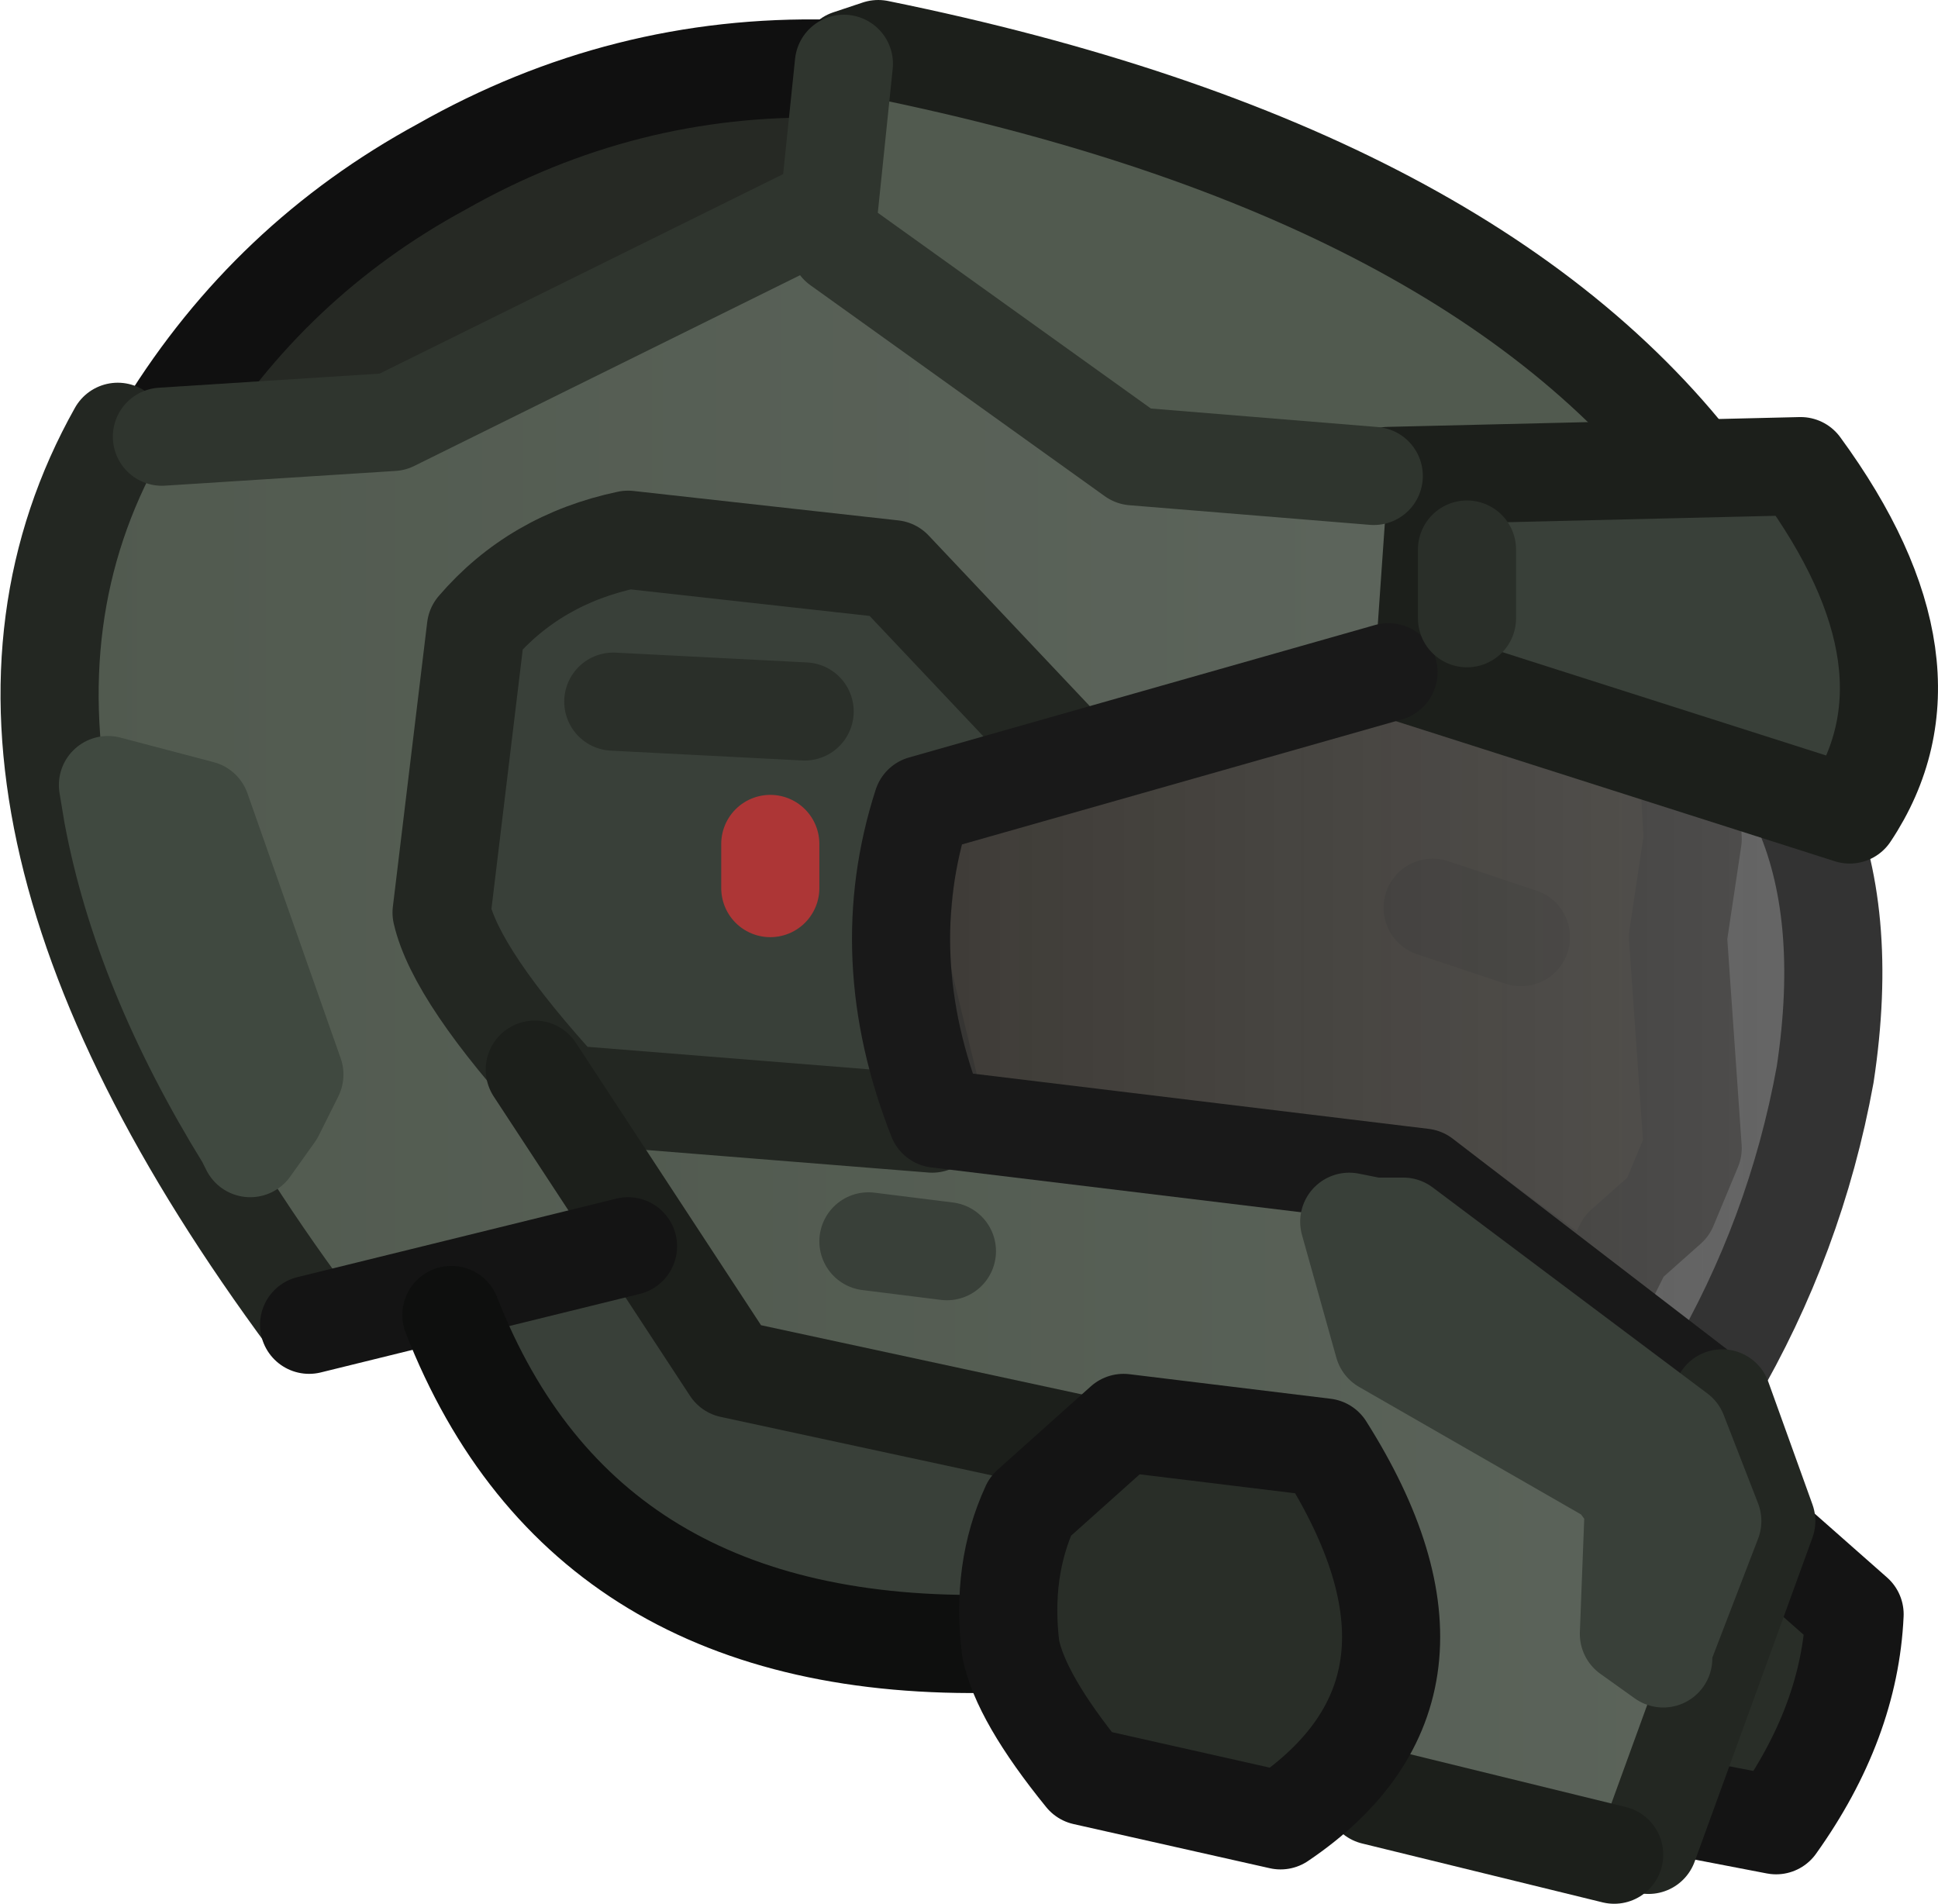 <?xml version="1.0" encoding="UTF-8" standalone="no"?>
<svg xmlns:ffdec="https://www.free-decompiler.com/flash" xmlns:xlink="http://www.w3.org/1999/xlink" ffdec:objectType="shape" height="19.4px" width="19.75px" xmlns="http://www.w3.org/2000/svg">
  <g transform="matrix(1.0, 0.0, 0.0, 1.0, 9.0, 17.35)">
    <path d="M9.05 -1.65 L9.9 -0.9 Q9.85 0.2 9.1 1.25 L7.8 1.0 9.05 -1.65" fill="#292e28" fill-rule="evenodd" stroke="none"/>
    <path d="M9.05 -1.65 L9.9 -0.9 Q9.85 0.2 9.1 1.25 L7.8 1.0" fill="none" stroke="#141414" stroke-linecap="round" stroke-linejoin="round" stroke-width="1.0"/>
    <path d="M7.25 -4.05 L5.55 -5.3 0.55 -5.95 0.15 -7.6 0.3 -9.2 5.05 -10.6 8.2 -9.7 8.25 -8.8 8.1 -7.8 8.25 -5.65 8.0 -5.05 7.55 -4.65 7.25 -4.05" fill="#6a5c45" fill-rule="evenodd" stroke="none"/>
    <path d="M7.25 -4.05 L7.55 -4.65 8.0 -5.05 8.25 -5.65 8.1 -7.8 8.25 -8.8 8.2 -9.7 5.05 -10.6 0.3 -9.2 0.15 -7.6 0.55 -5.95 5.55 -5.3 7.25 -4.05 Z" ffdec:has-small-stroke="true" ffdec:original-stroke-width="0.95" fill="none" stroke="#3e372c" stroke-linecap="round" stroke-linejoin="round" stroke-width="1.0"/>
    <path d="M9.0 -1.8 L7.65 1.8 5.0 1.05 3.65 -2.35 -1.7 -3.35 -3.65 -6.2 5.5 -5.4 8.25 -3.35 9.0 -1.8" fill="url(#gradient0)" fill-rule="evenodd" stroke="none"/>
    <path d="M-4.45 -4.15 L-2.75 -4.65 -1.65 -3.3 2.15 -2.55 1.9 -2.2 1.15 -1.4 1.1 -0.6 0.75 -0.6 -1.5 -1.05 -2.55 -1.45 -3.4 -2.1 -4.15 -3.25 -4.45 -4.15" fill="#394039" fill-rule="evenodd" stroke="none"/>
    <path d="M5.6 -8.1 L6.5 -7.8" fill="none" stroke="#4c4232" stroke-linecap="round" stroke-linejoin="round" stroke-width="1.0"/>
    <path d="M1.85 -9.6 L0.35 -9.15 0.5 -5.8 -3.55 -6.3 -4.65 -7.9 -4.25 -10.95 -2.6 -11.75 0.05 -11.5 1.85 -9.6 M-1.15 -8.3 L-1.15 -8.75 -1.15 -8.3" fill="#394039" fill-rule="evenodd" stroke="none"/>
    <path d="M-1.15 -8.75 L-1.15 -8.3" fill="none" stroke="#ad3636" stroke-linecap="round" stroke-linejoin="round" stroke-width="1.0"/>
    <path d="M-0.4 -16.7 L1.15 -16.6 3.1 -15.95 6.7 -14.3 8.2 -12.55 2.35 -12.8 -0.5 -14.95 -0.4 -16.7" fill="#515a4f" fill-rule="evenodd" stroke="none"/>
    <path d="M0.5 -9.0 L5.4 -10.4 9.55 -9.1 9.5 -6.45 9.2 -4.85 8.35 -3.3 5.3 -5.35 0.45 -5.9 0.1 -8.5 0.5 -9.0" fill="url(#gradient1)" fill-rule="evenodd" stroke="none"/>
    <path d="M-0.55 -16.65 L-0.7 -15.15 -5.25 -12.95 -7.7 -13.1 -5.95 -15.05 -0.55 -16.65" fill="#262924" fill-rule="evenodd" stroke="none"/>
    <path d="M9.35 -9.15 Q9.85 -8.05 9.6 -6.4 9.3 -4.75 8.45 -3.3" fill="none" stroke="#333333" stroke-linecap="round" stroke-linejoin="round" stroke-width="1.0"/>
    <path d="M-0.35 -16.75 L-0.05 -16.85 Q6.1 -15.6 8.45 -12.35" fill="none" stroke="#1c1f1b" stroke-linecap="round" stroke-linejoin="round" stroke-width="1.0"/>
    <path d="M5.15 -10.55 L5.15 -12.5 9.35 -12.6 Q10.85 -10.55 9.85 -9.05 L5.15 -10.55" fill="#394039" fill-rule="evenodd" stroke="none"/>
    <path d="M5.15 -10.55 L9.85 -9.05 Q10.85 -10.55 9.35 -12.6 L5.15 -12.5 5.15 -10.55 Z" fill="none" stroke="#1c1f1b" stroke-linecap="round" stroke-linejoin="round" stroke-width="1.0"/>
    <path d="M-2.35 -4.6 L-6.05 -3.75 -8.45 -8.4 -8.55 -10.9 -7.9 -12.9 -7.65 -12.95 -5.25 -13.05 -0.65 -14.95 2.45 -12.7 5.15 -12.55 5.0 -10.4 2.05 -9.6 0.0 -11.5 -3.0 -11.9 -4.0 -11.3 -4.2 -11.05 -4.6 -8.0 -4.35 -7.55 -2.95 -5.75 -2.35 -4.6" fill="url(#gradient2)" fill-rule="evenodd" stroke="none"/>
    <path d="M1.8 -9.75 L0.1 -11.55 -2.6 -11.85 Q-3.55 -11.65 -4.15 -10.95 L-4.5 -8.05 Q-4.35 -7.4 -3.25 -6.2 L0.5 -5.9" fill="none" stroke="#232722" stroke-linecap="round" stroke-linejoin="round" stroke-width="1.0"/>
    <path d="M-0.55 -16.65 Q-2.65 -16.7 -4.5 -15.65 -6.25 -14.7 -7.3 -13.0" fill="none" stroke="#101010" stroke-linecap="round" stroke-linejoin="round" stroke-width="1.0"/>
    <path d="M5.15 -10.5 L0.4 -9.15 Q-0.1 -7.6 0.55 -5.95 L5.5 -5.35 8.3 -3.2" fill="none" stroke="#191919" stroke-linecap="round" stroke-linejoin="round" stroke-width="1.0"/>
    <path d="M8.55 -3.1 L9.0 -1.85 7.8 1.45" fill="none" stroke="#232722" stroke-linecap="round" stroke-linejoin="round" stroke-width="1.0"/>
    <path d="M7.45 1.55 L5.0 0.95 3.55 -2.3 -1.55 -3.4 -3.55 -6.45" fill="none" stroke="#1c1f1b" stroke-linecap="round" stroke-linejoin="round" stroke-width="1.0"/>
    <path d="M-7.8 -12.95 Q-9.85 -9.3 -5.85 -3.9" fill="none" stroke="#232722" stroke-linecap="round" stroke-linejoin="round" stroke-width="1.0"/>
    <path d="M-5.85 -3.85 L-2.6 -4.65" fill="none" stroke="#141414" stroke-linecap="round" stroke-linejoin="round" stroke-width="1.0"/>
    <path d="M-4.4 -3.95 Q-3.05 -0.5 1.15 -0.6" fill="none" stroke="#0e0f0e" stroke-linecap="round" stroke-linejoin="round" stroke-width="1.0"/>
    <path d="M-7.35 -12.9 L-5.0 -13.05 -0.55 -15.25 -0.4 -16.7" fill="none" stroke="#2f352e" stroke-linecap="round" stroke-linejoin="round" stroke-width="1.0"/>
    <path d="M-0.45 -14.85 L2.55 -12.7 5.0 -12.5" fill="none" stroke="#2f352e" stroke-linecap="round" stroke-linejoin="round" stroke-width="1.0"/>
    <path d="M2.45 -2.85 L4.5 -2.6 Q6.05 -0.15 4.05 1.2 L2.05 0.75 Q1.4 -0.05 1.3 -0.55 1.2 -1.35 1.5 -2.0 L2.45 -2.85" fill="#292e28" fill-rule="evenodd" stroke="none"/>
    <path d="M2.45 -2.85 L1.5 -2.0 Q1.2 -1.35 1.3 -0.55 1.4 -0.05 2.05 0.75 L4.05 1.2 Q6.05 -0.15 4.5 -2.6 L2.45 -2.85 Z" fill="none" stroke="#141414" stroke-linecap="round" stroke-linejoin="round" stroke-width="1.0"/>
    <path d="M-6.5 -5.75 Q-7.55 -7.45 -7.85 -9.05 L-7.9 -9.35 -6.95 -9.1 -6.0 -6.4 -6.2 -6.0 -6.45 -5.65 -6.5 -5.75" fill="#404940" fill-rule="evenodd" stroke="none"/>
    <path d="M-6.5 -5.75 Q-7.55 -7.45 -7.85 -9.05 L-7.9 -9.35 -6.95 -9.1 -6.0 -6.4 -6.2 -6.0 -6.45 -5.65 -6.5 -5.75 Z" ffdec:has-small-stroke="true" ffdec:original-stroke-width="0.05" fill="none" stroke="#404940" stroke-linecap="round" stroke-linejoin="round" stroke-width="1.0"/>
    <path d="M-0.15 -4.7 L0.65 -4.6" ffdec:has-small-stroke="true" ffdec:original-stroke-width="0.95" fill="none" stroke="#394039" stroke-linecap="round" stroke-linejoin="round" stroke-width="1.0"/>
    <path d="M7.95 -0.45 L7.6 -0.7 7.65 -2.0 7.6 -2.1 7.45 -2.3 5.1 -3.65 4.75 -4.9 5.0 -4.85 5.3 -4.85 8.1 -2.75 8.45 -1.85 7.95 -0.55 7.95 -0.45" fill="#394039" fill-rule="evenodd" stroke="none"/>
    <path d="M7.95 -0.45 L7.6 -0.7 7.65 -2.0 7.6 -2.1 7.45 -2.3 5.1 -3.65 4.75 -4.9 5.0 -4.85 5.3 -4.85 8.1 -2.75 8.45 -1.85 7.95 -0.55 7.95 -0.45 Z" ffdec:has-small-stroke="true" ffdec:original-stroke-width="0.05" fill="none" stroke="#394039" stroke-linecap="round" stroke-linejoin="round" stroke-width="1.0"/>
    <path d="M5.95 -11.75 L5.95 -11.05" ffdec:has-small-stroke="true" ffdec:original-stroke-width="0.95" fill="none" stroke="#2a2f29" stroke-linecap="round" stroke-linejoin="round" stroke-width="1.0"/>
    <path d="M-0.8 -10.1 L-2.75 -10.2" ffdec:has-small-stroke="true" ffdec:original-stroke-width="0.95" fill="none" stroke="#2a2f29" stroke-linecap="round" stroke-linejoin="round" stroke-width="1.0"/>
  </g>
  <defs>
    <linearGradient gradientTransform="matrix(0.008, 0.0, 0.0, 0.008, 2.7, -2.2)" gradientUnits="userSpaceOnUse" id="gradient0" spreadMethod="pad" x1="-819.2" x2="819.2">
      <stop offset="0.0" stop-color="#515a4f"/>
      <stop offset="1.0" stop-color="#5c645b"/>
    </linearGradient>
    <linearGradient gradientTransform="matrix(0.006, 0.0, 0.0, 0.006, 4.85, -6.85)" gradientUnits="userSpaceOnUse" id="gradient1" spreadMethod="pad" x1="-819.2" x2="819.2">
      <stop offset="0.0" stop-color="#323232" stop-opacity="0.792"/>
      <stop offset="1.0" stop-color="#525252" stop-opacity="0.886"/>
    </linearGradient>
    <linearGradient gradientTransform="matrix(0.008, 0.0, 0.0, 0.008, -1.7, -9.35)" gradientUnits="userSpaceOnUse" id="gradient2" spreadMethod="pad" x1="-819.2" x2="819.2">
      <stop offset="0.0" stop-color="#515a4f"/>
      <stop offset="1.0" stop-color="#5c645b"/>
    </linearGradient>
  </defs>
</svg>

